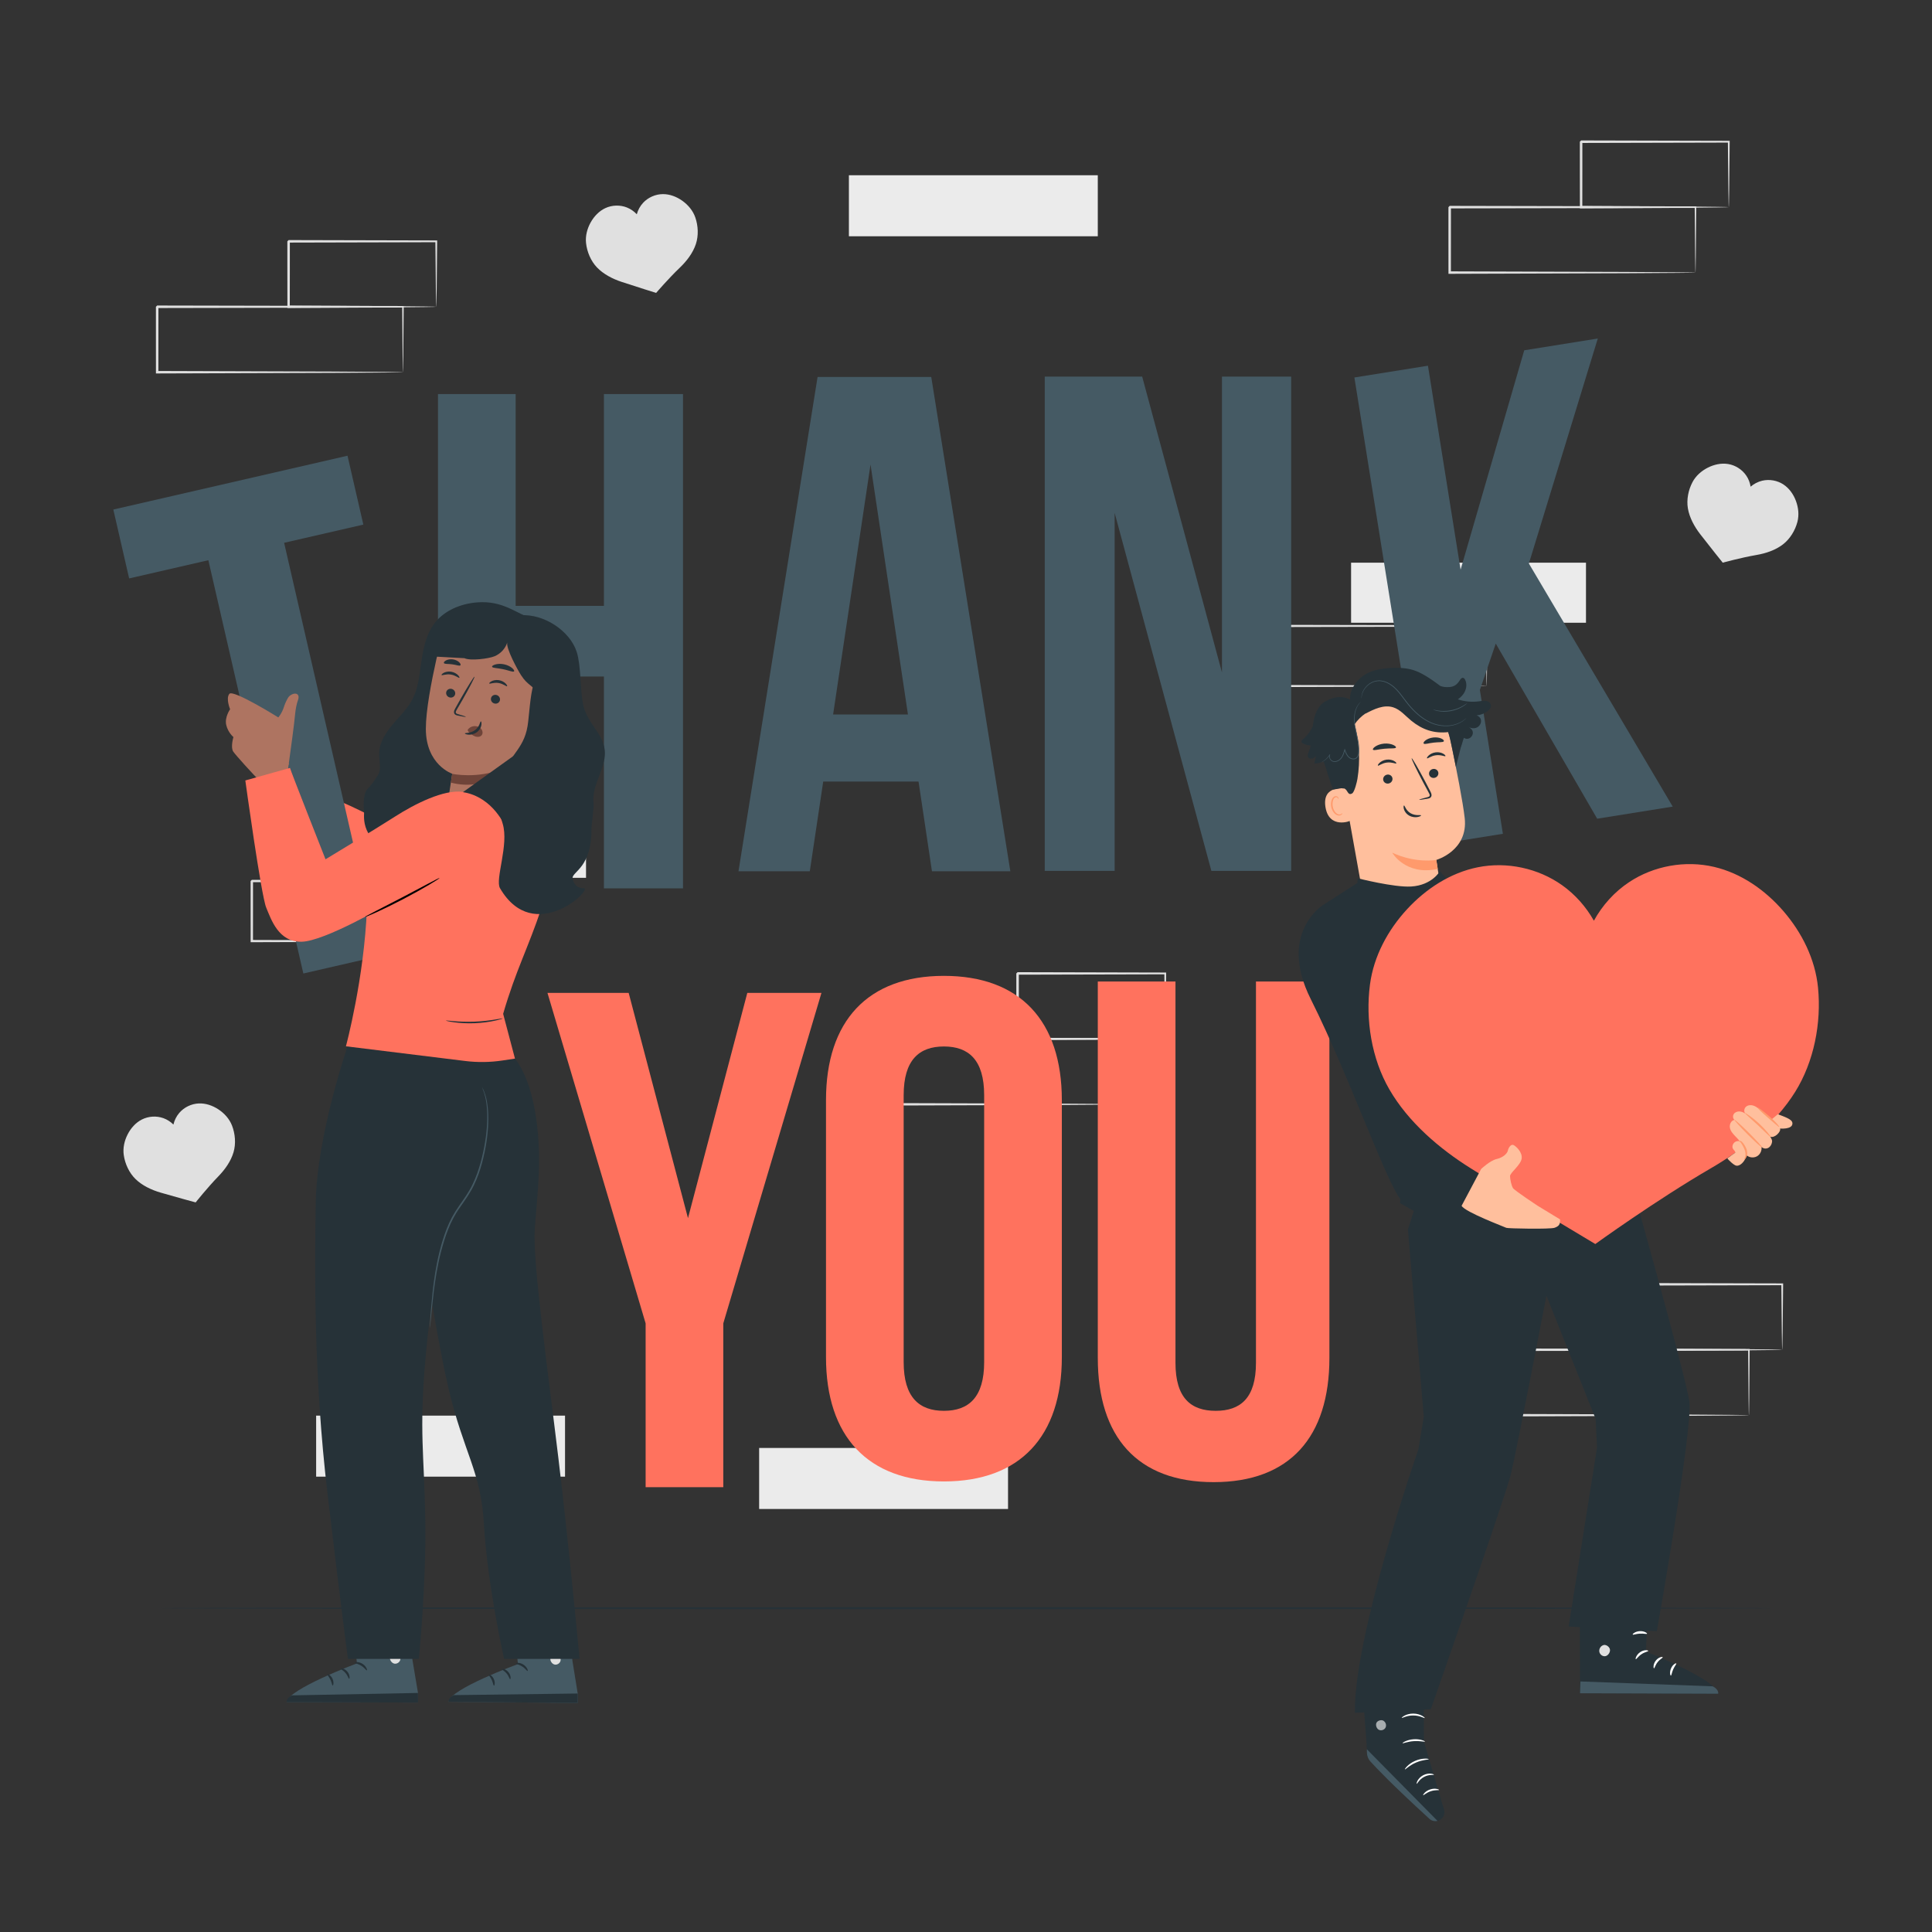<?xml version="1.0" encoding="utf-8"?>
<!-- Generator: Adobe Illustrator 27.5.0, SVG Export Plug-In . SVG Version: 6.00 Build 0)  -->
<svg version="1.1" xmlns="http://www.w3.org/2000/svg" xmlns:xlink="http://www.w3.org/1999/xlink" x="0px" y="0px"
	 viewBox="0 0 500 500" style="enable-background:new 0 0 500 500;" xml:space="preserve">
<rect x="0" y="0" width="500" height="500" fill="#333333" stroke="none"/>
<g id="Background_Complete">
	<g>
		<g>
			<g>
				<g>
					<g>
						<g>
							<g>
								<rect x="349.66" y="145.623" style="fill:#EBEBEB;" width="60.791" height="15.544"/>
							</g>
						</g>
					</g>
				</g>
			</g>
		</g>
		<g>
			<g>
				<g>
					<g>
						<g>
							<g>
								<g>
									<path style="fill:#E0E0E0;" d="M384.746,177.539c-0.006-0.006-0.012-0.101-0.019-0.283c-0.005-0.208-0.012-0.47-0.02-0.797
										c-0.011-0.732-0.026-1.752-0.046-3.059c-0.024-2.683-0.06-6.541-0.104-11.405l0.188,0.182
										c-13.88,0.027-35.955,0.07-60.787,0.117c0.137-0.133-0.312,0.299,0.306-0.299V162v0.008v0.016v0.031v0.063v0.125v0.25
										l0,0.499v0.997c0,0.663,0,1.324,0,1.983c0,1.318-0.001,2.625-0.001,3.923c-0.002,2.594-0.003,5.146-0.005,7.645
										l-0.303-0.292c17.31,0.053,32.457,0.099,43.321,0.133c5.411,0.035,9.754,0.064,12.787,0.083
										c1.475,0.016,2.631,0.029,3.458,0.038c0.372,0.008,0.67,0.014,0.904,0.019
										C384.631,177.526,384.739,177.533,384.746,177.539c0.007,0.006-0.089,0.013-0.281,0.019
										c-0.225,0.005-0.51,0.011-0.867,0.019c-0.811,0.009-1.945,0.022-3.392,0.039c-3.017,0.02-7.335,0.048-12.717,0.083
										c-10.917,0.033-26.138,0.08-43.532,0.133l-0.303,0.001l0-0.294c-0.002-2.499-0.003-5.051-0.005-7.645
										c0-1.297-0.001-2.605-0.001-3.923c0-0.659,0-1.32,0-1.983v-0.997v-0.499v-0.25v-0.125v-0.063v-0.031v-0.016V162v-0.004
										c0.62-0.599,0.174-0.166,0.314-0.3c24.832,0.048,46.907,0.09,60.787,0.117l0.19,0l-0.002,0.182
										c-0.044,4.91-0.079,8.804-0.104,11.513c-0.019,1.29-0.035,2.297-0.046,3.018c-0.008,0.314-0.015,0.566-0.02,0.765
										C384.758,177.462,384.752,177.545,384.746,177.539z"/>
								</g>
							</g>
						</g>
					</g>
				</g>
			</g>
		</g>
	</g>
	<g>
		<g>
			<g>
				<g>
					<g>
						<g>
							<g>
								<rect x="90.873" y="211.634" style="fill:#EBEBEB;" width="60.791" height="15.544"/>
							</g>
						</g>
					</g>
				</g>
			</g>
		</g>
		<g>
			<g>
				<g>
					<g>
						<g>
							<g>
								<g>
									<path style="fill:#E0E0E0;" d="M125.959,243.55c-0.006-0.006-0.012-0.101-0.019-0.283c-0.005-0.208-0.012-0.47-0.02-0.797
										c-0.011-0.731-0.026-1.751-0.046-3.059c-0.024-2.683-0.06-6.541-0.104-11.405l0.188,0.182
										c-13.881,0.027-35.955,0.069-60.787,0.117c0.137-0.133-0.312,0.299,0.306-0.299v0.004v0.008v0.016v0.031v0.063v0.125v0.25
										l0,0.499v0.997c0,0.663,0,1.324,0,1.983c0,1.317-0.001,2.625-0.001,3.923c-0.002,2.594-0.004,5.146-0.005,7.645
										l-0.303-0.292c17.31,0.053,32.457,0.099,43.321,0.133c5.411,0.035,9.754,0.064,12.787,0.083
										c1.475,0.017,2.631,0.029,3.458,0.038c0.372,0.008,0.67,0.014,0.904,0.019C125.844,243.537,125.952,243.543,125.959,243.55
										c0.007,0.006-0.089,0.013-0.281,0.019c-0.225,0.005-0.51,0.011-0.867,0.019c-0.811,0.009-1.945,0.022-3.392,0.039
										c-3.017,0.02-7.335,0.048-12.717,0.083c-10.917,0.033-26.138,0.08-43.532,0.133l-0.303,0.001l0-0.294
										c-0.002-2.499-0.003-5.051-0.005-7.645c0-1.297-0.001-2.605-0.001-3.923c0-0.659,0-1.32,0-1.983v-0.997v-0.499v-0.25
										v-0.125v-0.063v-0.031v-0.016v-0.008v-0.004c0.62-0.599,0.174-0.166,0.313-0.3c24.832,0.048,46.907,0.09,60.787,0.117
										l0.19,0l-0.002,0.182c-0.044,4.91-0.08,8.804-0.104,11.513c-0.019,1.29-0.035,2.297-0.046,3.018
										c-0.008,0.314-0.015,0.566-0.02,0.765C125.971,243.473,125.965,243.556,125.959,243.55z"/>
								</g>
							</g>
						</g>
					</g>
				</g>
			</g>
		</g>
	</g>
	<g>
		<g>
			<g>
				<g>
					<g>
						<g>
							<g>
								<rect x="219.696" y="45.354" style="fill:#EBEBEB;" width="64.412" height="15.794"/>
							</g>
						</g>
					</g>
				</g>
			</g>
		</g>
	</g>
	<g>
		<g>
			<g>
				<g>
					<g>
						<g>
							<g>
								<rect x="196.467" y="374.73" style="fill:#EBEBEB;" width="64.412" height="15.794"/>
							</g>
						</g>
					</g>
				</g>
			</g>
		</g>
	</g>
	<g>
		<g>
			<g>
				<g>
					<g>
						<g>
							<g>
								<rect x="81.817" y="366.363" style="fill:#EBEBEB;" width="64.412" height="15.794"/>
							</g>
						</g>
					</g>
				</g>
			</g>
		</g>
	</g>
	<g>
		<g>
			<g>
				<g>
					<g>
						<g>
							<g>
								<g>
									<path style="fill:#E0E0E0;" d="M104.281,96.33c-0.006-0.007-0.013-0.11-0.02-0.308c-0.005-0.227-0.012-0.512-0.021-0.869
										c-0.012-0.797-0.028-1.908-0.048-3.333c-0.026-2.924-0.063-7.128-0.109-12.427l0.197,0.198
										c-14.523,0.029-37.621,0.076-63.604,0.128c0.144-0.145-0.327,0.326,0.32-0.326v0.004v0.008v0.017v0.034v0.068v0.136v0.272
										v0.544v1.086c0,0.723,0,1.443,0,2.16c-0.001,1.436-0.001,2.861-0.002,4.274c-0.002,2.827-0.004,5.607-0.005,8.331
										l-0.317-0.319c18.113,0.058,33.961,0.109,45.329,0.145c5.662,0.039,10.206,0.07,13.38,0.091
										c1.544,0.018,2.753,0.032,3.618,0.042c0.389,0.008,0.701,0.015,0.946,0.02C104.161,96.316,104.274,96.323,104.281,96.33
										c0.007,0.007-0.093,0.014-0.295,0.021c-0.235,0.005-0.534,0.012-0.907,0.02c-0.849,0.01-2.035,0.024-3.55,0.042
										c-3.156,0.021-7.675,0.052-13.306,0.091c-11.423,0.036-27.349,0.087-45.55,0.145l-0.317,0.001l0-0.32
										c-0.002-2.723-0.003-5.504-0.005-8.331c0-1.413-0.001-2.839-0.001-4.274c0-0.717,0-1.438,0-2.16l0-1.086v-0.544v-0.272
										v-0.136v-0.068v-0.034v-0.017v-0.008v-0.004c0.648-0.653,0.182-0.181,0.328-0.327c25.983,0.052,49.081,0.098,63.604,0.128
										l0.199,0l-0.001,0.198c-0.047,5.35-0.084,9.593-0.109,12.545c-0.021,1.406-0.036,2.502-0.048,3.289
										c-0.009,0.342-0.015,0.616-0.021,0.834C104.294,96.246,104.288,96.337,104.281,96.33z"/>
								</g>
							</g>
						</g>
					</g>
				</g>
			</g>
		</g>
		<g>
			<g>
				<g>
					<g>
						<g>
							<g>
								<g>
									<path style="fill:#E0E0E0;" d="M112.906,79.393c-0.008-0.008-0.016-0.117-0.024-0.322
										c-0.007-0.243-0.015-0.538-0.025-0.898c-0.014-0.833-0.033-1.966-0.058-3.396c-0.03-2.97-0.073-7.164-0.126-12.321
										l0.233,0.234c-9.9,0.024-23.37,0.056-38.215,0.092c-0.291,0.291,0.391-0.397,0.321-0.325v0.004v0.009v0.018v0.035v0.069
										v0.139v0.278v0.555l0,1.107c0,0.736,0,1.469-0.001,2.197c-0.001,1.456-0.002,2.894-0.003,4.311
										c-0.004,2.833-0.008,5.58-0.011,8.212l-0.308-0.31c11.033,0.059,20.531,0.111,27.339,0.147
										c3.357,0.036,6.048,0.065,7.964,0.086c0.895,0.016,1.607,0.029,2.148,0.039C112.63,79.368,112.893,79.381,112.906,79.393
										c0.013,0.013-0.225,0.025-0.694,0.038c-0.525,0.01-1.216,0.023-2.084,0.039c-1.898,0.021-4.565,0.05-7.893,0.086
										c-6.859,0.037-16.43,0.088-27.547,0.147l-0.308,0.002l-0.001-0.312c-0.004-2.632-0.008-5.379-0.012-8.212
										c-0.001-1.417-0.002-2.855-0.003-4.311c0-0.728,0-1.46-0.001-2.197l0-1.107v-0.555v-0.278v-0.139v-0.069v-0.035v-0.018
										v-0.009v-0.004c-0.071,0.069,0.615-0.619,0.327-0.328c14.845,0.036,28.314,0.068,38.215,0.092l0.236,0.001l-0.003,0.234
										c-0.053,5.217-0.095,9.459-0.125,12.464c-0.025,1.407-0.044,2.523-0.058,3.343
										C112.938,79.021,112.922,79.41,112.906,79.393z"/>
								</g>
							</g>
						</g>
					</g>
				</g>
			</g>
		</g>
	</g>
	<g>
		<g>
			<g>
				<g>
					<g>
						<g>
							<g>
								<g>
									<path style="fill:#E0E0E0;" d="M292.94,285.794c-0.006-0.007-0.013-0.11-0.02-0.308c-0.005-0.227-0.012-0.512-0.021-0.869
										c-0.012-0.797-0.028-1.908-0.048-3.333c-0.025-2.924-0.063-7.128-0.109-12.427l0.197,0.198
										c-14.523,0.029-37.621,0.076-63.604,0.128c0.144-0.145-0.327,0.326,0.321-0.326v0.004v0.008v0.017v0.034v0.068v0.136v0.272
										v0.544v1.086c0,0.723,0,1.443,0,2.16c-0.001,1.436-0.001,2.861-0.002,4.274c-0.002,2.827-0.004,5.607-0.005,8.331
										l-0.317-0.319c18.113,0.058,33.962,0.109,45.329,0.145c5.662,0.039,10.206,0.07,13.379,0.091
										c1.544,0.018,2.753,0.032,3.618,0.042c0.389,0.008,0.701,0.015,0.946,0.02C292.82,285.78,292.934,285.787,292.94,285.794
										c0.007,0.007-0.093,0.014-0.294,0.021c-0.235,0.005-0.534,0.012-0.907,0.02c-0.849,0.01-2.035,0.024-3.55,0.042
										c-3.156,0.022-7.675,0.052-13.306,0.091c-11.423,0.036-27.349,0.087-45.55,0.145l-0.317,0.001l0-0.32
										c-0.002-2.723-0.003-5.504-0.005-8.331c0-1.414-0.001-2.839-0.001-4.274c0-0.717,0-1.438,0-2.16l0-1.086v-0.544v-0.272
										v-0.136v-0.068v-0.034v-0.017v-0.008v-0.004c0.648-0.653,0.182-0.181,0.328-0.327c25.983,0.052,49.081,0.098,63.604,0.128
										l0.199,0l-0.002,0.198c-0.047,5.35-0.083,9.593-0.109,12.545c-0.021,1.406-0.036,2.502-0.048,3.289
										c-0.009,0.342-0.015,0.616-0.021,0.834C292.954,285.71,292.947,285.801,292.94,285.794z"/>
								</g>
							</g>
						</g>
					</g>
				</g>
			</g>
		</g>
		<g>
			<g>
				<g>
					<g>
						<g>
							<g>
								<g>
									<path style="fill:#E0E0E0;" d="M301.565,268.858c-0.008-0.008-0.016-0.117-0.024-0.322
										c-0.007-0.243-0.015-0.538-0.025-0.898c-0.014-0.833-0.033-1.966-0.058-3.396c-0.03-2.97-0.073-7.164-0.126-12.321
										l0.233,0.234c-9.9,0.024-23.37,0.056-38.215,0.092c-0.291,0.291,0.391-0.398,0.321-0.325v0.004v0.009v0.017v0.035v0.069
										v0.14v0.278v0.555l0,1.107c0,0.736,0,1.468-0.001,2.197c-0.001,1.456-0.002,2.894-0.003,4.31
										c-0.004,2.833-0.008,5.58-0.011,8.212l-0.308-0.31c11.033,0.059,20.531,0.111,27.339,0.148
										c3.357,0.036,6.048,0.065,7.964,0.086c0.895,0.016,1.607,0.029,2.148,0.039
										C301.29,268.832,301.552,268.845,301.565,268.858c0.013,0.013-0.225,0.025-0.694,0.038
										c-0.525,0.01-1.216,0.023-2.084,0.039c-1.898,0.021-4.565,0.05-7.893,0.086c-6.859,0.037-16.43,0.088-27.547,0.147
										l-0.308,0.002l-0.001-0.312c-0.004-2.632-0.008-5.379-0.012-8.212c-0.001-1.417-0.002-2.855-0.003-4.31
										c0-0.728,0-1.46-0.001-2.197l0-1.107v-0.555v-0.278v-0.14v-0.069v-0.035v-0.017v-0.009v-0.004
										c-0.071,0.069,0.615-0.619,0.327-0.328c14.845,0.036,28.314,0.068,38.215,0.092l0.236,0.001l-0.003,0.234
										c-0.053,5.217-0.095,9.459-0.125,12.464c-0.025,1.407-0.044,2.523-0.058,3.343
										C301.597,268.485,301.581,268.874,301.565,268.858z"/>
								</g>
							</g>
						</g>
					</g>
				</g>
			</g>
		</g>
	</g>
	<g>
		<g>
			<g>
				<g>
					<g>
						<g>
							<g>
								<g>
									<path style="fill:#E0E0E0;" d="M438.784,70.545c-0.006-0.007-0.013-0.11-0.02-0.308c-0.005-0.227-0.012-0.512-0.021-0.869
										c-0.012-0.797-0.027-1.908-0.048-3.333c-0.025-2.924-0.063-7.128-0.109-12.427l0.197,0.198
										c-14.523,0.029-37.621,0.076-63.604,0.128c0.143-0.145-0.327,0.325,0.32-0.326v0.004v0.009v0.017v0.034v0.068v0.136v0.273
										v0.544v1.086c0,0.723,0,1.443,0,2.16c-0.001,1.436-0.001,2.861-0.001,4.274c-0.002,2.827-0.004,5.607-0.006,8.331
										l-0.317-0.319c18.113,0.058,33.961,0.109,45.329,0.145c5.662,0.039,10.206,0.07,13.38,0.091
										c1.544,0.018,2.753,0.032,3.618,0.042c0.389,0.008,0.701,0.015,0.946,0.02C438.664,70.531,438.777,70.538,438.784,70.545
										c0.007,0.007-0.093,0.014-0.294,0.021c-0.235,0.005-0.534,0.012-0.907,0.02c-0.849,0.01-2.035,0.024-3.55,0.042
										c-3.156,0.021-7.675,0.052-13.306,0.091c-11.423,0.036-27.349,0.087-45.55,0.145l-0.317,0.001l0-0.32
										c-0.002-2.723-0.003-5.504-0.005-8.331c0-1.414-0.001-2.839-0.001-4.274c0-0.717,0-1.438,0-2.16l0-1.086v-0.544v-0.273
										v-0.136v-0.068v-0.034v-0.017v-0.009v-0.004c0.648-0.653,0.182-0.181,0.328-0.327c25.983,0.052,49.081,0.098,63.604,0.128
										l0.199,0l-0.001,0.198c-0.047,5.35-0.083,9.593-0.109,12.545c-0.021,1.406-0.036,2.502-0.048,3.289
										c-0.009,0.342-0.015,0.616-0.021,0.834C438.797,70.461,438.79,70.551,438.784,70.545z"/>
								</g>
							</g>
						</g>
					</g>
				</g>
			</g>
		</g>
		<g>
			<g>
				<g>
					<g>
						<g>
							<g>
								<g>
									<path style="fill:#E0E0E0;" d="M447.408,53.608c-0.008-0.008-0.016-0.117-0.024-0.322
										c-0.007-0.243-0.015-0.538-0.025-0.898c-0.014-0.833-0.033-1.966-0.058-3.396c-0.03-2.97-0.073-7.164-0.126-12.321
										l0.233,0.234c-9.9,0.024-23.37,0.056-38.215,0.092c-0.291,0.291,0.391-0.397,0.321-0.325v0.004v0.009v0.018v0.035v0.069
										v0.14v0.278v0.556l0,1.107c0,0.736,0,1.468-0.001,2.197c-0.001,1.455-0.002,2.894-0.003,4.31
										c-0.004,2.833-0.008,5.58-0.011,8.212l-0.308-0.31c11.033,0.059,20.531,0.111,27.339,0.148
										c3.357,0.036,6.048,0.065,7.964,0.086c0.895,0.016,1.607,0.029,2.148,0.039C447.133,53.583,447.395,53.595,447.408,53.608
										c0.013,0.013-0.225,0.025-0.694,0.038c-0.525,0.01-1.216,0.023-2.084,0.039c-1.898,0.021-4.565,0.05-7.893,0.086
										c-6.859,0.037-16.43,0.088-27.547,0.147l-0.308,0.002l-0.001-0.312c-0.004-2.632-0.008-5.379-0.012-8.212
										c-0.001-1.417-0.002-2.855-0.003-4.31c0-0.728,0-1.46-0.001-2.197l0-1.107v-0.556v-0.278v-0.14v-0.069v-0.035v-0.018
										v-0.009v-0.004c-0.071,0.069,0.615-0.619,0.327-0.328c14.845,0.036,28.315,0.068,38.215,0.092l0.236,0.001l-0.003,0.234
										c-0.053,5.217-0.095,9.459-0.125,12.463c-0.024,1.407-0.044,2.523-0.058,3.343
										C447.44,53.236,447.424,53.624,447.408,53.608z"/>
								</g>
							</g>
						</g>
					</g>
				</g>
			</g>
		</g>
	</g>
	<g>
		<g>
			<g>
				<g>
					<g>
						<g>
							<g>
								<g>
									<path style="fill:#E0E0E0;" d="M452.615,366.25c-0.006-0.007-0.013-0.11-0.02-0.308c-0.005-0.227-0.012-0.512-0.021-0.869
										c-0.012-0.797-0.027-1.908-0.048-3.333c-0.025-2.924-0.063-7.128-0.109-12.427l0.197,0.198
										c-14.523,0.029-37.621,0.076-63.604,0.128c0.143-0.145-0.327,0.325,0.32-0.326v0.004v0.009v0.017v0.034v0.068v0.136v0.272
										v0.544v1.086c0,0.723,0,1.443,0,2.16c-0.001,1.436-0.001,2.861-0.001,4.274c-0.002,2.827-0.004,5.607-0.006,8.331
										l-0.317-0.319c18.113,0.058,33.961,0.109,45.329,0.145c5.662,0.039,10.206,0.07,13.38,0.091
										c1.544,0.018,2.753,0.032,3.618,0.042c0.389,0.008,0.701,0.015,0.946,0.02C452.495,366.237,452.608,366.244,452.615,366.25
										c0.007,0.007-0.093,0.014-0.294,0.021c-0.235,0.005-0.534,0.012-0.907,0.02c-0.849,0.01-2.035,0.024-3.55,0.042
										c-3.156,0.022-7.675,0.052-13.306,0.091c-11.423,0.036-27.349,0.087-45.55,0.145l-0.317,0.001l0-0.32
										c-0.002-2.723-0.003-5.504-0.005-8.331c0-1.414-0.001-2.839-0.001-4.274c0-0.717,0-1.438,0-2.16l0-1.086v-0.544v-0.272
										v-0.136v-0.068v-0.034v-0.017v-0.009v-0.004c0.648-0.653,0.182-0.181,0.328-0.327c25.983,0.052,49.081,0.098,63.604,0.128
										l0.199,0l-0.001,0.198c-0.047,5.35-0.083,9.593-0.109,12.545c-0.021,1.406-0.036,2.502-0.048,3.289
										c-0.009,0.342-0.015,0.616-0.021,0.834C452.628,366.166,452.621,366.257,452.615,366.25z"/>
								</g>
							</g>
						</g>
					</g>
				</g>
			</g>
		</g>
		<g>
			<g>
				<g>
					<g>
						<g>
							<g>
								<g>
									<path style="fill:#E0E0E0;" d="M461.239,349.314c-0.008-0.008-0.016-0.117-0.024-0.322
										c-0.007-0.243-0.015-0.538-0.025-0.898c-0.014-0.833-0.033-1.966-0.058-3.395c-0.03-2.97-0.073-7.164-0.126-12.321
										l0.233,0.234c-9.9,0.024-23.37,0.056-38.215,0.092c-0.291,0.291,0.391-0.397,0.321-0.325v0.004v0.009v0.017v0.035v0.069
										v0.14v0.278v0.556l0,1.107c0,0.736,0,1.468-0.001,2.197c-0.001,1.455-0.002,2.894-0.003,4.311
										c-0.004,2.833-0.008,5.58-0.011,8.212l-0.308-0.31c11.033,0.059,20.531,0.111,27.339,0.148
										c3.357,0.036,6.048,0.065,7.964,0.086c0.895,0.016,1.607,0.029,2.148,0.039
										C460.964,349.288,461.226,349.301,461.239,349.314c0.013,0.013-0.225,0.025-0.694,0.038
										c-0.525,0.01-1.216,0.023-2.084,0.039c-1.898,0.021-4.565,0.05-7.893,0.086c-6.859,0.037-16.43,0.088-27.547,0.147
										l-0.308,0.002l-0.001-0.312c-0.004-2.632-0.008-5.379-0.012-8.212c-0.001-1.417-0.002-2.855-0.003-4.311
										c0-0.728,0-1.46-0.001-2.197l0-1.107v-0.556v-0.278v-0.14v-0.069v-0.035v-0.017v-0.009v-0.004
										c-0.071,0.069,0.615-0.619,0.327-0.328c14.845,0.036,28.315,0.068,38.215,0.092l0.236,0.001l-0.002,0.234
										c-0.053,5.217-0.095,9.459-0.125,12.463c-0.024,1.407-0.044,2.523-0.058,3.343
										C461.271,348.941,461.255,349.33,461.239,349.314z"/>
								</g>
							</g>
						</g>
					</g>
				</g>
			</g>
		</g>
	</g>
	<g>
		<g>
			<g>
				<g>
					<path style="fill:#E0E0E0;" d="M179.94,56.258c-0.606-1.741-1.847-3.219-3.346-4.291c-1.468-1.05-3.233-1.742-5.038-1.731
						c-1.918,0.012-3.816,0.848-5.121,2.253c-0.776,0.836-1.335,1.866-1.634,2.967c-0.706-0.758-1.574-1.365-2.535-1.751
						c-1.78-0.713-3.854-0.657-5.593,0.151c-1.637,0.761-2.936,2.141-3.815,3.718c-0.897,1.61-1.387,3.477-1.191,5.309
						c0.246,2.295,1.229,4.647,2.822,6.317c1.683,1.763,4.033,2.965,6.345,3.735c3.888,1.295,8.978,2.866,8.978,2.866
						s3.172-3.706,6.135-6.539c1.762-1.684,3.372-3.775,4.14-6.088C180.815,60.984,180.698,58.438,179.94,56.258z"/>
				</g>
			</g>
		</g>
	</g>
	<g>
		<g>
			<g>
				<g>
					<path style="fill:#E0E0E0;" d="M465.166,135.075c0.471-1.782,0.267-3.701-0.377-5.428c-0.631-1.691-1.707-3.251-3.211-4.25
						c-1.597-1.061-3.638-1.43-5.506-0.993c-1.111,0.26-2.15,0.802-3.013,1.548c-0.161-1.023-0.542-2.012-1.124-2.869
						c-1.078-1.586-2.829-2.698-4.723-3c-1.783-0.284-3.632,0.135-5.241,0.951c-1.643,0.834-3.094,2.108-3.954,3.737
						c-1.078,2.041-1.578,4.54-1.19,6.815c0.411,2.403,1.687,4.712,3.175,6.643c2.501,3.247,5.844,7.394,5.844,7.394
						s4.702-1.301,8.741-1.995c2.402-0.412,4.906-1.246,6.835-2.735C463.251,139.483,464.576,137.306,465.166,135.075z"/>
				</g>
			</g>
		</g>
	</g>
	<g>
		<g>
			<g>
				<g>
					<path style="fill:#E0E0E0;" d="M60.038,291.278c-0.669-1.717-1.964-3.149-3.501-4.165c-1.506-0.995-3.294-1.622-5.098-1.544
						c-1.916,0.083-3.783,0.987-5.035,2.44c-0.745,0.864-1.266,1.914-1.523,3.025c-0.733-0.732-1.623-1.307-2.598-1.656
						c-1.805-0.647-3.875-0.515-5.583,0.357c-1.608,0.821-2.856,2.247-3.676,3.855c-0.837,1.642-1.259,3.526-0.995,5.349
						c0.331,2.284,1.398,4.599,3.052,6.208c1.747,1.7,4.139,2.815,6.478,3.499c3.933,1.151,9.077,2.534,9.077,2.534
						s3.034-3.82,5.89-6.76c1.699-1.748,3.231-3.896,3.914-6.236C61.087,295.969,60.876,293.429,60.038,291.278z"/>
				</g>
			</g>
		</g>
	</g>
</g>
<g id="Background_Simple" style="display:none;">
	<g style="display:inline;">
		<path style="fill:#F5F5F5;" d="M75.195,116.551l1.629-3.762c13.734-31.713,43.419-53.776,77.571-56.293
			c4.39-0.324,8.805-0.331,13.206-0.004c31.69,2.354,61.678,21.947,76.883,50.232c8.942,16.635,13.544,36.572,27.85,48.784
			c18.619,15.894,46.075,12.695,70.043,8.633c23.968-4.063,51.452-7.192,70.002,8.784c11.617,10.006,17.04,25.761,18.328,41.124
			c3.41,40.674-19.758,80.651-53.072,103.52c-33.314,22.87-75.223,30.274-115.471,27.768c-56.383-3.51-112.735-26.702-150.55-69.296
			C73.801,233.449,57.07,170.633,75.195,116.551z"/>
	</g>
	<g style="display:inline;">
		<circle style="fill:#F5F5F5;" cx="336.802" cy="91.279" r="46.318"/>
	</g>
</g>
<g id="Floor">
	<g>
		<g>
			<path style="fill:#263238;" d="M459.281,416.205c0,0.144-93.706,0.26-209.271,0.26c-115.606,0-209.291-0.117-209.291-0.26
				s93.686-0.26,209.291-0.26C365.575,415.945,459.281,416.061,459.281,416.205z"/>
		</g>
	</g>
</g>
<g id="Texts">
	<g>
		<path style="fill:#455A64;" d="M133.45,229.901h-20.101V101.984h20.101v54.822h22.843v-54.822h20.467v127.917h-20.467v-54.822
			H133.45V229.901z"/>
	</g>
	<g>
		<path style="fill:#FF725E;" d="M304.212,254.015v98.679c0,9.137,4.021,12.427,10.416,12.427c6.396,0,10.416-3.29,10.416-12.427
			v-98.679h19.005v97.399c0,20.467-10.233,32.162-29.969,32.162c-19.736,0-29.97-11.695-29.97-32.162v-97.399H304.212z"/>
	</g>
	<g>
		<path style="fill:#455A64;" d="M261.474,225.48H241.19l-3.472-23.208h-24.67l-3.472,23.208H191.12l20.467-127.918h29.421
			L261.474,225.48z M215.607,184.912h19.371l-9.686-64.689L215.607,184.912z"/>
	</g>
	<g>
		<path style="fill:#455A64;" d="M288.469,132.739v92.649h-18.091V97.47h25.218l20.649,76.568V97.47h17.908v127.917h-20.649
			L288.469,132.739z"/>
	</g>
	<g>
		<path style="fill:#455A64;" d="M387.101,166.561l-4.111,12.018l5.957,37.207l-19.036,3.048L350.515,97.694l19.037-3.048
			l8.45,52.783l16.47-56.773l19.037-3.048l-17.834,58.233l37.229,62.907l-19.555,3.131L387.101,166.561z"/>
	</g>
	<g>
		<path style="fill:#FF725E;" d="M213.768,284.714c0-20.467,10.782-32.162,30.517-32.162c19.736,0,30.518,11.695,30.518,32.162
			v66.518c0,20.467-10.781,32.162-30.518,32.162c-19.735,0-30.517-11.695-30.517-32.162V284.714z M233.869,352.511
			c0,9.137,4.021,12.609,10.416,12.609c6.396,0,10.416-3.473,10.416-12.609v-69.075c0-9.138-4.02-12.609-10.416-12.609
			c-6.395,0-10.416,3.472-10.416,12.609V352.511z"/>
	</g>
	<g>
		<path style="fill:#FF725E;" d="M167.087,342.487l-25.401-85.522h21.015l15.35,58.294l15.35-58.294h19.188l-25.401,85.522v42.396
			h-20.101V342.487z"/>
	</g>
</g>
<g id="Character_2">
	<g>
		<g>
			<g>
				<path style="fill:#FFBF9D;" d="M352.978,233.047l-6.304-35.138c-1.853-8.69,1.66-17.011,10.398-18.623l0.816-0.102
					c8.214-1.024,15.839,4.428,17.52,12.533c1.564,7.541,3.196,15.893,3.655,19.986c0.95,8.473-7.347,10.844-7.347,10.844
					c-0.019,0.003,0.801,5.121,1.217,7.588l2.936,5.436l-7.195-0.53L352.978,233.047z"/>
			</g>
			<g>
				<path style="fill:#FF9A6C;" d="M371.715,222.547c0,0-5.294,0.978-11.422-1.883c0,0,3.443,6.03,11.79,4.216L371.715,222.547z"/>
			</g>
			<g>
				<path style="fill:#263238;" d="M372.239,199.947c0.102,0.635-0.351,1.245-1.013,1.364c-0.66,0.118-1.279-0.299-1.381-0.934
					c-0.102-0.635,0.351-1.246,1.011-1.365C371.517,198.893,372.137,199.311,372.239,199.947z"/>
			</g>
			<g>
				<path style="fill:#263238;" d="M374.075,195.678c-0.13,0.176-1.13-0.387-2.43-0.221c-1.301,0.146-2.171,0.934-2.332,0.793
					c-0.078-0.062,0.039-0.365,0.417-0.72c0.371-0.352,1.032-0.732,1.843-0.829c0.81-0.096,1.529,0.117,1.958,0.373
					C373.969,195.33,374.14,195.598,374.075,195.678z"/>
			</g>
			<g>
				<path style="fill:#263238;" d="M360.365,201.409c0.102,0.635-0.352,1.245-1.013,1.364c-0.66,0.119-1.279-0.298-1.381-0.934
					c-0.102-0.635,0.352-1.246,1.012-1.365C359.644,200.355,360.262,200.774,360.365,201.409z"/>
			</g>
			<g>
				<path style="fill:#263238;" d="M361.368,197.568c-0.13,0.176-1.131-0.387-2.43-0.221c-1.3,0.147-2.171,0.935-2.332,0.793
					c-0.078-0.062,0.038-0.365,0.417-0.719c0.371-0.352,1.032-0.732,1.842-0.83c0.81-0.096,1.529,0.117,1.959,0.373
					C361.261,197.22,361.433,197.488,361.368,197.568z"/>
			</g>
			<g>
				<path style="fill:#263238;" d="M367.278,206.976c-0.015-0.073,0.775-0.314,2.064-0.644c0.328-0.076,0.634-0.181,0.661-0.414
					c0.048-0.249-0.135-0.59-0.344-0.956c-0.412-0.764-0.844-1.566-1.297-2.406c-1.812-3.429-3.168-6.266-3.03-6.337
					c0.139-0.072,1.721,2.65,3.533,6.079c0.439,0.847,0.858,1.654,1.258,2.426c0.173,0.362,0.442,0.763,0.335,1.281
					c-0.059,0.259-0.28,0.47-0.485,0.554c-0.205,0.091-0.391,0.118-0.554,0.149C368.109,206.942,367.292,207.05,367.278,206.976z"/>
			</g>
			<g>
				<path style="fill:#263238;" d="M361.282,193.449c-0.135,0.354-1.44,0.162-2.98,0.321c-1.544,0.127-2.791,0.556-2.989,0.233
					c-0.088-0.155,0.133-0.486,0.641-0.822c0.502-0.336,1.301-0.649,2.225-0.736c0.924-0.085,1.766,0.076,2.322,0.314
					C361.061,192.996,361.341,193.281,361.282,193.449z"/>
			</g>
			<g>
				<path style="fill:#263238;" d="M373.658,191.848c-0.229,0.332-1.328,0.174-2.6,0.338c-1.277,0.126-2.318,0.526-2.609,0.252
					c-0.129-0.134-0.001-0.453,0.43-0.798c0.424-0.343,1.167-0.678,2.044-0.778c0.876-0.099,1.67,0.063,2.154,0.303
					C373.567,191.404,373.757,191.687,373.658,191.848z"/>
			</g>
			<g>
				<path style="fill:#FFBF9D;" d="M348.145,204.087c-0.152-0.044-6.027-0.994-5.121,4.766c0.906,5.761,6.503,3.663,6.487,3.496
					C349.495,212.183,348.145,204.087,348.145,204.087z"/>
			</g>
			<g>
				<path style="fill:#FF9A6C;" d="M347.408,210.444c-0.028-0.014-0.089,0.086-0.247,0.19c-0.153,0.102-0.43,0.199-0.748,0.133
					c-0.644-0.128-1.308-1.013-1.5-2.047c-0.097-0.522-0.066-1.038,0.055-1.481c0.11-0.449,0.336-0.786,0.634-0.889
					c0.294-0.118,0.54,0.031,0.636,0.182c0.102,0.149,0.084,0.27,0.116,0.275c0.018,0.012,0.108-0.116,0.024-0.346
					c-0.042-0.111-0.131-0.236-0.283-0.325c-0.156-0.091-0.368-0.116-0.578-0.06c-0.439,0.101-0.775,0.572-0.908,1.058
					c-0.157,0.492-0.204,1.074-0.095,1.661c0.22,1.155,0.984,2.148,1.855,2.257c0.422,0.042,0.741-0.133,0.894-0.297
					C347.419,210.585,347.429,210.452,347.408,210.444z"/>
			</g>
			<g>
				<path style="fill:#263238;" d="M363.355,208.453c0.196-0.045,0.425,1.274,1.715,2.017c1.289,0.746,2.67,0.357,2.712,0.54
					c0.033,0.08-0.269,0.31-0.861,0.428c-0.579,0.12-1.462,0.079-2.251-0.376c-0.788-0.456-1.215-1.172-1.353-1.706
					C363.173,208.813,363.264,208.46,363.355,208.453z"/>
			</g>
			<g>
				<path style="fill:#263238;" d="M385.754,182.212c-0.144-0.325-0.435-0.566-0.765-0.698c-0.721-0.287-1.473-0.118-2.21-0.015
					c-1.833,0.255-3.72,0.068-5.478-0.506c0.524-0.376,1-0.809,1.382-1.329c0.787-1.074,1.102-2.58,0.482-3.758
					c-0.116-0.221-0.29-0.445-0.538-0.481c-0.392-0.057-0.663,0.362-0.879,0.694c-0.709,1.092-1.438,1.627-2.739,1.696
					c-0.808,0.043-1.605-0.016-2.291-0.308c-0.029-0.022-0.056-0.047-0.085-0.069c-0.348-0.263-0.686-0.513-1.018-0.754
					c-0.001-0.001-0.002-0.002-0.002-0.002l0.001,0.002c-2.502-1.814-4.597-3.015-6.637-3.489c-2.989-0.696-7.766-0.425-10.58,0.8
					c-2.814,1.225-5.079,4.014-5.021,7.083c-1.861-1.136-4.329-0.74-6.208,0.376l-0.054-0.014c-2.108,1.142-3.01,3.696-3.315,6.074
					c-0.016,0.13-0.028,0.261-0.043,0.391c-0.569,1.313-1.435,2.497-2.548,3.399c-0.196,0.159-0.419,0.351-0.407,0.604
					c0.012,0.25,0.251,0.422,0.475,0.534c0.594,0.3,1.257,0.455,1.922,0.47c-0.12,0.573-0.278,1.135-0.496,1.683
					c-0.186,0.466-0.406,1.023-0.117,1.433c0.223,0.317,0.681,0.391,1.052,0.276c0.37-0.115,0.674-0.376,0.966-0.631
					c-0.157,0.634-0.313,1.269-0.469,1.904c0.829,0.015,1.655-0.179,2.402-0.538c0.804,2.055,1.772,5.94,2.544,7.297
					c1.534-0.211,1.88-0.435,2.691-0.298c1.049,0.176,0.943,2.002,2.163,1.298c0.621-0.358,1.247-3.021,1.364-3.729
					c0.774-4.696,0.519-9.559-0.737-14.15c0.771-1.129,1.762-2.107,2.9-2.864l-0.086,0.105c2.229-1.184,4.77-2.403,7.177-1.644
					c1.867,0.589,3.166,2.23,4.685,3.465c2.88,2.34,5.887,3.361,9.574,2.95c0.725,2.493,1.469,6.638,1.962,8.993l1.29-5.066
					l0.005,0.019c0.121-0.304,0.212-0.606,0.299-0.907l0.032-0.092l-0.002-0.011c0.138-0.484,0.265-0.967,0.458-1.454
					c0.009,0.006,0.017,0.011,0.026,0.017c1.462,0.935,3.089-1.094,1.859-2.32c-0.244-0.243-0.522-0.45-0.829-0.609
					c0.673,0.461,1.591,0.589,2.325,0.232c0.734-0.357,1.211-1.229,1.019-2.023c-0.131-0.541-0.599-0.971-1.128-1.111
					c1.051-0.081,2.079-0.472,2.904-1.13C385.576,183.576,386.072,182.928,385.754,182.212z"/>
			</g>
			<g>
				<path style="fill:#455A64;" d="M352.181,181.634c0.02,0.019-0.319,0.278-0.726,0.905c-0.403,0.624-0.802,1.663-0.86,3.001
					c-0.033,0.666-0.004,1.4,0.117,2.177c0.117,0.777,0.309,1.599,0.504,2.466c0.193,0.868,0.399,1.784,0.493,2.756
					c0.046,0.485,0.064,0.983,0.036,1.489c-0.032,0.497-0.077,1.038-0.375,1.507c-0.237,0.382-0.697,0.606-1.128,0.585
					c-0.433-0.009-0.843-0.175-1.165-0.439c-0.641-0.549-0.901-1.331-1.146-2.018l0.18-0.006c-0.191,0.681-0.39,1.356-0.752,1.926
					c-0.354,0.572-0.902,0.999-1.502,1.148c-0.299,0.075-0.612,0.073-0.893-0.017c-0.286-0.088-0.513-0.279-0.681-0.49
					c-0.163-0.217-0.269-0.467-0.295-0.72c-0.025-0.253,0.036-0.505,0.169-0.698l0.102,0.066c-0.535,0.842-1.16,1.346-1.601,1.64
					c-0.223,0.148-0.404,0.243-0.528,0.305c-0.125,0.059-0.191,0.086-0.193,0.081c-0.003-0.006,0.059-0.042,0.178-0.111
					c0.118-0.071,0.292-0.175,0.506-0.329c0.424-0.307,1.026-0.819,1.535-1.651l0.102,0.066c-0.237,0.345-0.171,0.875,0.138,1.262
					c0.156,0.19,0.363,0.359,0.614,0.432c0.25,0.078,0.535,0.077,0.808,0.006c0.551-0.142,1.061-0.542,1.391-1.085
					c0.34-0.544,0.533-1.201,0.72-1.882l0.079-0.289L348.11,194c0.244,0.686,0.508,1.435,1.092,1.929
					c0.288,0.236,0.663,0.386,1.042,0.392c0.381,0.014,0.752-0.168,0.959-0.496c0.262-0.407,0.314-0.921,0.344-1.409
					c0.028-0.493,0.012-0.981-0.033-1.458c-0.089-0.956-0.29-1.867-0.478-2.734c-0.19-0.868-0.377-1.694-0.488-2.483
					c-0.115-0.787-0.136-1.533-0.094-2.209c0.076-1.358,0.505-2.414,0.936-3.035C351.826,181.871,352.181,181.634,352.181,181.634z"
					/>
			</g>
			<g>
				<path style="fill:#455A64;" d="M379.546,185.791c0.002,0.002-0.017,0.025-0.059,0.068c-0.05,0.05-0.112,0.111-0.187,0.186
					c-0.081,0.083-0.186,0.182-0.322,0.285c-0.133,0.106-0.283,0.233-0.471,0.35c-0.725,0.494-1.924,1.059-3.509,1.21
					c-1.569,0.154-3.522-0.108-5.382-1.09c-1.873-0.95-3.629-2.505-5.155-4.362c-0.772-0.926-1.434-1.895-2.135-2.777
					c-0.698-0.882-1.441-1.683-2.283-2.275c-0.834-0.598-1.756-0.991-2.659-1.098c-0.452-0.062-0.891-0.023-1.304,0.051
					c-0.413,0.087-0.794,0.232-1.138,0.408c-0.689,0.357-1.213,0.85-1.594,1.332c-0.382,0.486-0.613,0.973-0.76,1.382
					c-0.263,0.835-0.207,1.336-0.239,1.332c-0.004,0-0.006-0.03-0.007-0.089c0-0.072,0-0.158,0-0.264
					c0.006-0.232,0.053-0.575,0.172-1.002c0.138-0.421,0.363-0.923,0.746-1.427c0.381-0.5,0.911-1.013,1.617-1.388
					c0.353-0.185,0.745-0.339,1.172-0.433c0.427-0.082,0.888-0.125,1.355-0.065c0.937,0.103,1.89,0.505,2.746,1.112
					c0.865,0.602,1.625,1.416,2.33,2.304c0.709,0.887,1.371,1.854,2.137,2.771c1.515,1.842,3.246,3.381,5.085,4.325
					c1.827,0.976,3.736,1.245,5.285,1.113c1.561-0.131,2.749-0.666,3.479-1.134C379.2,186.14,379.527,185.769,379.546,185.791z"/>
			</g>
			<g>
				<path style="fill:#455A64;" d="M379.738,181.965c0.009,0.011-0.087,0.102-0.27,0.258c-0.18,0.16-0.461,0.365-0.825,0.594
					c-0.362,0.232-0.82,0.467-1.346,0.686c-0.529,0.209-1.13,0.397-1.776,0.522c-0.648,0.118-1.275,0.162-1.845,0.159
					c-0.569-0.013-1.081-0.065-1.503-0.15c-0.422-0.081-0.759-0.17-0.984-0.254c-0.227-0.079-0.349-0.129-0.345-0.142
					c0.011-0.036,0.514,0.132,1.352,0.256c0.419,0.066,0.922,0.103,1.481,0.105c0.558-0.008,1.172-0.056,1.807-0.172
					c0.633-0.123,1.222-0.301,1.745-0.497c0.519-0.206,0.975-0.423,1.341-0.636C379.307,182.275,379.715,181.936,379.738,181.965z"
					/>
			</g>
		</g>
		<g>
			<g>
				<g>
					<path style="fill:#263238;" d="M364.374,318.215l4.1,48.434l-1.389,8.42c0,0-16.793,48.237-16.437,68.209l19.646-0.937
						c0,0,19.174-54.616,20.676-60.655c1.502-6.038,9.241-46.385,9.241-46.385l12.742,31.911l0.355,7.442l-7.339,46.295
						l22.821,1.188c0,0,9.337-52.545,8.415-59.363s-15.994-60.099-15.994-60.099l-7.782-6.789l-44.394,7.488L364.374,318.215z"/>
				</g>
			</g>
			<g>
				<g>
					<g>
						<g>
							<g>
								<g>
									<g>
										<g>
											<g>
												<g>
													<g>
														<g>
															<g>
																<g>
																	<g>
																		<g>
																			<path style="fill:#263238;" d="M426.68,408.02l-0.701,19.419c0,0,18.478,7.295,18.68,10.897l-35.747-0.122
																				l-0.085-30.306L426.68,408.02z"/>
																		</g>
																	</g>
																</g>
															</g>
														</g>
													</g>
												</g>
											</g>
										</g>
									</g>
								</g>
							</g>
						</g>
					</g>
					<g>
						<g>
							<g>
								<g>
									<g>
										<g>
											<g>
												<g>
													<g>
														<g>
															<g>
																<g>
																	<g>
																		<g>
																			<g>
																				<path style="fill:#E0E0E0;" d="M414.929,425.768c-0.692,0.197-1.172,1.016-1.013,1.754
																					c0.159,0.738,0.945,1.261,1.64,1.076c0.695-0.184,1.3-1.148,1.063-1.863c-0.236-0.714-1.191-1.275-1.824-0.92"
																					/>
																			</g>
																		</g>
																	</g>
																</g>
															</g>
														</g>
													</g>
												</g>
											</g>
										</g>
									</g>
								</g>
							</g>
						</g>
					</g>
					<g>
						<g>
							<g>
								<g>
									<g>
										<g>
											<g>
												<g>
													<g>
														<g>
															<g>
																<g>
																	<g>
																		<g>
																			<path style="fill:#455A64;" d="M408.912,438.214l0.105-3.055l34.234,1.26c0,0,1.59,0.736,1.408,1.917
																				L408.912,438.214z"/>
																		</g>
																	</g>
																</g>
															</g>
														</g>
													</g>
												</g>
											</g>
										</g>
									</g>
								</g>
							</g>
						</g>
					</g>
					<g>
						<g>
							<g>
								<g>
									<g>
										<g>
											<g>
												<g>
													<g>
														<g>
															<g>
																<g>
																	<g>
																		<g>
																			<g>
																				<path style="fill:#FFFFFF;" d="M426.559,427.249c-0.006,0.184-0.879,0.265-1.739,0.854
																					c-0.875,0.565-1.319,1.361-1.48,1.288c-0.161-0.036,0.102-1.136,1.155-1.83
																					C425.542,426.857,426.597,427.08,426.559,427.249z"/>
																			</g>
																		</g>
																	</g>
																</g>
															</g>
														</g>
													</g>
												</g>
											</g>
										</g>
									</g>
								</g>
							</g>
						</g>
					</g>
					<g>
						<g>
							<g>
								<g>
									<g>
										<g>
											<g>
												<g>
													<g>
														<g>
															<g>
																<g>
																	<g>
																		<g>
																			<g>
																				<path style="fill:#FFFFFF;" d="M430.305,428.898c0.039,0.178-0.717,0.489-1.312,1.266
																					c-0.616,0.758-0.767,1.6-0.941,1.591c-0.164,0.029-0.283-1.05,0.474-2.001
																					C429.274,428.796,430.301,428.722,430.305,428.898z"/>
																			</g>
																		</g>
																	</g>
																</g>
															</g>
														</g>
													</g>
												</g>
											</g>
										</g>
									</g>
								</g>
							</g>
						</g>
					</g>
					<g>
						<g>
							<g>
								<g>
									<g>
										<g>
											<g>
												<g>
													<g>
														<g>
															<g>
																<g>
																	<g>
																		<g>
																			<g>
																				<path style="fill:#FFFFFF;" d="M432.424,433.638c-0.159,0.038-0.4-0.882,0.051-1.889
																					c0.444-1.01,1.267-1.406,1.341-1.252c0.098,0.152-0.432,0.691-0.79,1.523
																					C432.649,432.844,432.598,433.621,432.424,433.638z"/>
																			</g>
																		</g>
																	</g>
																</g>
															</g>
														</g>
													</g>
												</g>
											</g>
										</g>
									</g>
								</g>
							</g>
						</g>
					</g>
					<g>
						<g>
							<g>
								<g>
									<g>
										<g>
											<g>
												<g>
													<g>
														<g>
															<g>
																<g>
																	<g>
																		<g>
																			<g>
																				<path style="fill:#FFFFFF;" d="M426.253,422.804c-0.074,0.168-0.874-0.089-1.861-0.022
																					c-0.988,0.046-1.757,0.393-1.847,0.234c-0.101-0.133,0.65-0.812,1.814-0.874
																					C425.521,422.071,426.339,422.66,426.253,422.804z"/>
																			</g>
																		</g>
																	</g>
																</g>
															</g>
														</g>
													</g>
												</g>
											</g>
										</g>
									</g>
								</g>
							</g>
						</g>
					</g>
				</g>
			</g>
			<g>
				<g>
					<g>
						<g>
							<g>
								<g>
									<g>
										<g>
											<g>
												<g>
													<g>
														<path style="fill:#263238;" d="M368.389,428.456l0.137,22.301l5.194,17.607c0.374,1.269-0.404,2.59-1.696,2.877l0,0
															c-0.723,0.161-1.474-0.034-2.023-0.531c-3.497-3.164-16.301-14.866-16.22-16.498
															c0.094-1.891-1.706-23.513-1.706-23.513L368.389,428.456z"/>
													</g>
												</g>
											</g>
										</g>
									</g>
								</g>
							</g>
						</g>
					</g>
					<g>
						<g>
							<g>
								<g>
									<g>
										<g>
											<g>
												<g>
													<g>
														<path style="fill:#455A64;" d="M372.025,471.241l-18.286-18.534l0.027,0.945c0.024,0.816,0.333,1.599,0.88,2.205
															c1.464,1.622,5.604,6.013,15.288,14.856C370.498,471.227,371.285,471.426,372.025,471.241L372.025,471.241z"/>
													</g>
												</g>
											</g>
										</g>
									</g>
								</g>
							</g>
						</g>
					</g>
					<g style="opacity:0.6;">
						<g>
							<g>
								<g>
									<g>
										<g>
											<g>
												<g>
													<g>
														<g>
															<path style="fill:#FFFFFF;" d="M358.104,445.383c0.57,0.37,0.777,1.21,0.431,1.794
																c-0.347,0.585-1.199,0.802-1.775,0.442c-0.576-0.359-0.855-1.36-0.446-1.902c0.41-0.542,1.424-0.743,1.897-0.255"/>
														</g>
													</g>
												</g>
											</g>
										</g>
									</g>
								</g>
							</g>
						</g>
					</g>
					<g>
						<g>
							<g>
								<g>
									<g>
										<g>
											<g>
												<g>
													<g>
														<g>
															<path style="fill:#FFFFFF;" d="M366.647,461.649c0.128,0.058,0.597-1.124,1.905-1.79
																c1.287-0.705,2.528-0.427,2.552-0.565c0.018-0.055-0.269-0.22-0.793-0.279c-0.519-0.061-1.271,0.034-1.988,0.411
																c-0.715,0.38-1.217,0.947-1.459,1.411C366.617,461.302,366.591,461.633,366.647,461.649z"/>
														</g>
													</g>
												</g>
											</g>
										</g>
									</g>
								</g>
							</g>
						</g>
					</g>
					<g>
						<g>
							<g>
								<g>
									<g>
										<g>
											<g>
												<g>
													<g>
														<g>
															<path style="fill:#FFFFFF;" d="M368.322,464.588c0.109,0.093,0.803-0.652,1.947-1.016
																c1.135-0.389,2.137-0.204,2.169-0.344c0.061-0.116-1.026-0.557-2.323-0.121
																C368.814,463.529,368.204,464.531,368.322,464.588z"/>
														</g>
													</g>
												</g>
											</g>
										</g>
									</g>
								</g>
							</g>
						</g>
					</g>
					<g>
						<g>
							<g>
								<g>
									<g>
										<g>
											<g>
												<g>
													<g>
														<g>
															<path style="fill:#FFFFFF;" d="M363.581,457.909c0.108,0.103,1.17-1.049,2.898-1.77
																c1.717-0.749,3.284-0.718,3.284-0.867c0.033-0.12-1.632-0.381-3.476,0.416
																C364.436,456.466,363.471,457.849,363.581,457.909z"/>
														</g>
													</g>
												</g>
											</g>
										</g>
									</g>
								</g>
							</g>
						</g>
					</g>
					<g>
						<g>
							<g>
								<g>
									<g>
										<g>
											<g>
												<g>
													<g>
														<g>
															<path style="fill:#FFFFFF;" d="M362.973,451.133c0.064,0.132,1.28-0.419,2.881-0.523
																c1.6-0.126,2.882,0.244,2.926,0.104c0.058-0.111-1.242-0.724-2.961-0.593
																C364.098,450.238,362.899,451.032,362.973,451.133z"/>
														</g>
													</g>
												</g>
											</g>
										</g>
									</g>
								</g>
							</g>
						</g>
					</g>
					<g>
						<g>
							<g>
								<g>
									<g>
										<g>
											<g>
												<g>
													<g>
														<g>
															<path style="fill:#FFFFFF;" d="M362.767,444.588c0.073,0.127,1.289-0.652,2.984-0.624
																c1.696-0.009,2.903,0.783,2.977,0.657c0.035-0.047-0.216-0.32-0.739-0.602c-0.518-0.283-1.323-0.537-2.236-0.544
																c-0.913-0.003-1.72,0.242-2.241,0.519C362.987,444.27,362.732,444.54,362.767,444.588z"/>
														</g>
													</g>
												</g>
											</g>
										</g>
									</g>
								</g>
							</g>
						</g>
					</g>
				</g>
			</g>
		</g>
		<g>
			<g>
				<g>
					<path style="fill:#263238;" d="M342.544,234.124c0,0-11.953,7.223-3.322,24.442c10.582,21.111,20.661,50.799,24.117,52.762
						c1.413,0.802,8.05-2.53,8.05-2.53l5.273-9.754l-13.971-36.505l-9.122-21.107L342.544,234.124z"/>
				</g>
			</g>
			<g>
				<g>
					<path style="fill:#263238;" d="M351.26,228.532l-8.716,5.592l23.133,40.798l-3.347,36.455l5.227,2.958l53.988-7.483l1.748-2.44
						l-5.925-17.124l-7.898-19.222c0,0-7.807-17.467-12.418-24.909c-4.612-7.442-9.561-14.968-9.561-14.968l-13.235-0.912l-1.62-1.8
						c0,0-1.996,3.617-7.426,3.952c-4.417,0.272-13.795-2.128-13.795-2.128L351.26,228.532z"/>
				</g>
			</g>
			<g>
				<g>
					<path style="fill:#263238;" d="M459.028,288.88c0,0-31.671-25.364-34.255-28.327c-2.585-2.963-24.598-26.142-24.598-26.142
						s-8.058-7.727-12.683-6.223c-5.669,1.843,5.622,29.117,5.622,29.117s23.297,19.335,27.073,23.012
						c3.776,3.678,26.462,18.284,26.462,18.284l5.381-0.746L459.028,288.88z"/>
				</g>
			</g>
			<g>
				<g>
					<g>
						<path style="fill:#263238;" d="M356.305,250.434c0.016-0.006,0.098,0.16,0.239,0.482c0.157,0.374,0.354,0.842,0.596,1.416
							c0.503,1.234,1.246,3.015,2.182,5.207c1.86,4.389,4.561,10.396,7.531,17.04c2.972,6.646,5.551,12.717,7.256,17.176
							c0.855,2.228,1.519,4.042,1.938,5.309c0.194,0.592,0.353,1.075,0.479,1.46c0.104,0.336,0.151,0.514,0.136,0.52
							c-0.016,0.006-0.094-0.162-0.229-0.487c-0.149-0.377-0.336-0.849-0.565-1.428c-0.474-1.246-1.186-3.039-2.081-5.247
							c-1.785-4.419-4.411-10.459-7.382-17.104c-2.969-6.642-5.623-12.678-7.403-17.106c-0.896-2.212-1.591-4.014-2.04-5.271
							c-0.207-0.588-0.375-1.067-0.51-1.45C356.34,250.618,356.289,250.44,356.305,250.434z"/>
					</g>
				</g>
			</g>
			<g>
				<g>
					<g>
						<path style="fill:#263238;" d="M395.072,240.119c0.011-0.013,0.11,0.079,0.29,0.271c0.196,0.182,0.408,0.501,0.694,0.905
							c0.559,0.816,1.287,2.043,2.138,3.584c1.702,3.082,3.904,7.416,6.234,12.25c2.334,4.835,4.367,9.248,5.801,12.459
							c0.715,1.607,1.285,2.91,1.664,3.818c0.38,0.907,0.576,1.415,0.545,1.429c-0.031,0.014-0.285-0.468-0.719-1.35
							c-0.463-0.963-1.071-2.227-1.805-3.752c-1.553-3.245-3.63-7.589-5.928-12.391c-2.328-4.831-4.479-9.183-6.098-12.3
							c-0.809-1.558-1.489-2.806-1.992-3.645C395.407,240.545,395.039,240.157,395.072,240.119z"/>
					</g>
				</g>
			</g>
		</g>
		<g>
			<g>
				<g>
					<g>
						<g>
							<g>
								<path style="fill:#FF725E;" d="M470.502,255.588c-0.718-7.324-4.15-14.227-8.962-19.794
									c-4.714-5.453-10.914-9.795-17.932-11.443c-7.455-1.75-15.609-0.289-21.99,3.943c-3.796,2.517-6.934,5.993-9.123,9.984
									c-2.028-3.605-4.829-6.775-8.2-9.173c-6.242-4.438-14.343-6.165-21.85-4.657c-7.069,1.419-13.407,5.556-18.296,10.853
									c-4.99,5.407-8.646,12.195-9.602,19.491c-1.197,9.139,0.41,19.19,5.03,27.165c4.879,8.423,12.872,15.291,21.125,20.449
									c13.879,8.672,32.162,19.546,32.162,19.546s15.79-11.412,29.945-19.627c8.418-4.887,16.63-11.49,21.78-19.748
									C469.466,274.755,471.4,264.761,470.502,255.588z"/>
							</g>
						</g>
					</g>
				</g>
			</g>
			<g>
				<g>
					<path style="fill:#FFBF9D;" d="M403.749,315.583l-5.858-3.563c0,0-5.981-3.944-6.347-4.552
						c-0.366-0.608-0.737-2.209-0.747-3.08c-0.01-0.87,2.698-2.809,2.995-4.489c0.297-1.68-1.48-3.295-2.12-3.575
						c-0.64-0.28-1.297,0.707-1.437,1.441c-0.14,0.734-1.217,1.808-2.902,2.188c-1.685,0.379-4.008,2.568-4.008,2.568l-5.064,9.536
						c0.865,1.632,11.251,5.514,11.567,5.704c0.316,0.19,11.39,0.395,12.498-0.015C403.433,317.336,403.81,316.911,403.749,315.583z
						"/>
				</g>
			</g>
			<g>
				<g>
					<g>
						<g>
							<path style="fill:#FFBF9D;" d="M463.882,290.771c-0.04,1.593-3.208,1.29-3.208,1.29c0.323,0.81-1.438,2.582-2.529,2.099
								c0.256,0.578,0.545,0.785,0.455,1.411c-0.09,0.625-0.449,1.231-1.013,1.516c-0.564,0.285-1.328,0.183-1.725-0.308
								c0.174,0.958-0.317,2.001-1.166,2.477c-0.511,0.286-1.129,0.355-1.697,0.223c-0.286-0.066-0.553-0.184-0.798-0.345
								c-0.087-0.058-0.2-0.116-0.262-0.203c-0.031-0.043-0.046-0.09-0.058-0.141c-0.057-0.23-0.074-0.465-0.147-0.693
								c-0.027-0.086-0.059-0.171-0.092-0.255c-0.155-0.381-0.372-0.734-0.626-1.057c-0.116-0.148-0.276-0.284-0.369-0.448
								c-0.063-0.111-0.068-0.242-0.11-0.361c-0.268-0.755-0.908-1.357-1.45-1.92c-0.612-0.635-1.23-1.335-1.393-2.201
								c-0.163-0.866,0.332-1.915,1.206-2.028c-0.451-0.334-0.512-1.044-0.204-1.512c0.308-0.469,0.899-0.699,1.46-0.677
								c0.56,0.022,1.091,0.265,1.559,0.575c-0.47-0.462-0.367-1.316,0.115-1.764c0.482-0.448,1.224-0.529,1.858-0.348
								c0.633,0.182,1.177,0.588,1.672,1.022c0.495,0.434,2.573,2.225,3.127,2.582l1.438-1.196l0.185-0.152
								c1.118,0.451,1.473,0.531,2.433,0.991C463.26,289.694,463.899,290.109,463.882,290.771z"/>
						</g>
					</g>
					<g>
						<g>
							<g>
								<path style="fill:#FFBF9D;" d="M450.848,301.047c-0.39,0.379-0.904,0.692-1.445,0.635c-0.641-0.068-1.986-1.388-2.38-1.897
									c-0.015-0.014,2.056-1.475,2.056-1.475l0,0c0.092-0.416-0.467-0.697-0.634-1.09c-0.288-0.68,0.147-1.533,0.833-1.807
									c0.686-0.274,1.511-0.027,2.032,0.497c0.521,0.524,0.764,1.277,0.791,2.016
									C452.143,299.079,451.676,300.242,450.848,301.047z"/>
							</g>
						</g>
					</g>
					<g>
						<g>
							<g>
								<g>
									<path style="fill:#FF9A6C;" d="M456.016,296.934c0.1-0.1-1.412-1.771-3.376-3.733c-1.965-1.962-3.638-3.471-3.738-3.371
										c-0.1,0.1,1.412,1.771,3.376,3.733C454.242,295.525,455.916,297.034,456.016,296.934z"/>
								</g>
							</g>
						</g>
					</g>
					<g>
						<g>
							<g>
								<g>
									<path style="fill:#FF9A6C;" d="M458.263,294.259c0.104-0.086-1.135-1.731-2.991-3.454c-1.851-1.729-3.58-2.849-3.658-2.738
										c-0.088,0.118,1.484,1.406,3.31,3.112C456.754,292.879,458.151,294.355,458.263,294.259z"/>
								</g>
							</g>
						</g>
					</g>
				</g>
				<g>
					<g>
						<g>
							<g>
								<path style="fill:#FF9A6C;" d="M460.461,291.647c0.107-0.096-0.993-1.402-2.576-2.758c-1.58-1.355-2.92-2.363-3.011-2.264
									c-0.1,0.109,1.104,1.302,2.675,2.65C459.12,290.62,460.359,291.742,460.461,291.647z"/>
							</g>
						</g>
					</g>
				</g>
				<g>
					<g>
						<g>
							<g>
								<path style="fill:#FF9A6C;" d="M451.417,300.057c0.038,0.048,0.363-0.137,0.59-0.663c0.233-0.511,0.266-1.352-0.059-2.13
									c-0.333-0.78-0.728-1.352-1.135-1.769c-0.464-0.421-0.922-0.252-0.876-0.185c0.009,0.069,0.335,0.065,0.615,0.436
									c0.257,0.375,0.639,1.028,0.92,1.704c0.285,0.693,0.304,1.363,0.192,1.83C451.558,299.749,451.36,300.004,451.417,300.057z"
									/>
							</g>
						</g>
					</g>
				</g>
			</g>
		</g>
	</g>
</g>
<g id="Character_1">
	<g>
		<g>
			<path style="fill:#FF725E;" d="M88.325,207.615c0.512-0.121,14.151,6.667,13.299,6.683c-0.853,0.016-12.097,9.223-12.097,9.223
				L88.325,207.615z"/>
		</g>
		<g>
			<g>
				<g>
					<g>
						<g>
							<g>
								<g>
									<g>
										<g>
											<g>
												<g>
													<g>
														<g>
															<g>
																<g>
																	<g>
																		<g>
																			<g>
																				<g>
																					<g>
																						<g>
																							<g>
																								<path style="fill:#455A64;" d="M90.786,413.98l1.584,16.502c0,0-17.987,6.72-18.182,10.044l34.006,0.092
																									l-0.019-2.487l-1.426-8.489l-2.102-16.49L90.786,413.98z"/>
																							</g>
																						</g>
																					</g>
																				</g>
																			</g>
																		</g>
																	</g>
																</g>
															</g>
														</g>
													</g>
												</g>
											</g>
										</g>
									</g>
								</g>
							</g>
						</g>
					</g>
				</g>
				<g>
					<g>
						<g>
							<g>
								<g>
									<g>
										<g>
											<g>
												<g>
													<g>
														<g>
															<g>
																<g>
																	<g>
																		<g>
																			<g>
																				<g>
																					<g>
																						<g>
																							<g>
																								<g>
																									<path style="fill:#E0E0E0;" d="M102.607,427.922c0.674,0.183,1.141,0.939,0.987,1.62
																										c-0.155,0.681-0.92,1.163-1.597,0.992c-0.677-0.17-1.266-1.061-1.036-1.72
																										c0.23-0.659,1.159-1.176,1.775-0.848"/>
																								</g>
																							</g>
																						</g>
																					</g>
																				</g>
																			</g>
																		</g>
																	</g>
																</g>
															</g>
														</g>
													</g>
												</g>
											</g>
										</g>
									</g>
								</g>
							</g>
						</g>
					</g>
				</g>
				<g>
					<g>
						<g>
							<g>
								<g>
									<g>
										<g>
											<g>
												<g>
													<g>
														<g>
															<g>
																<g>
																	<g>
																		<g>
																			<g>
																				<g>
																					<g>
																						<g>
																							<g>
																								<path style="fill:#263238;" d="M108.194,440.62l-0.019-2.487l-32.617,0.626c0,0-1.548,0.678-1.37,1.769
																									L108.194,440.62z"/>
																							</g>
																						</g>
																					</g>
																				</g>
																			</g>
																		</g>
																	</g>
																</g>
															</g>
														</g>
													</g>
												</g>
											</g>
										</g>
									</g>
								</g>
							</g>
						</g>
					</g>
				</g>
				<g>
					<g>
						<g>
							<g>
								<g>
									<g>
										<g>
											<g>
												<g>
													<g>
														<g>
															<g>
																<g>
																	<g>
																		<g>
																			<g>
																				<g>
																					<g>
																						<g>
																							<g>
																								<g>
																									<path style="fill:#263238;" d="M91.806,430.307c0.006,0.17,0.856,0.245,1.693,0.789
																										c0.852,0.522,1.285,1.258,1.441,1.19c0.157-0.033-0.099-1.049-1.125-1.69
																										C92.796,429.946,91.769,430.151,91.806,430.307z"/>
																								</g>
																							</g>
																						</g>
																					</g>
																				</g>
																			</g>
																		</g>
																	</g>
																</g>
															</g>
														</g>
													</g>
												</g>
											</g>
										</g>
									</g>
								</g>
							</g>
						</g>
					</g>
				</g>
				<g>
					<g>
						<g>
							<g>
								<g>
									<g>
										<g>
											<g>
												<g>
													<g>
														<g>
															<g>
																<g>
																	<g>
																		<g>
																			<g>
																				<g>
																					<g>
																						<g>
																							<g>
																								<g>
																									<path style="fill:#263238;" d="M88.16,431.826c-0.039,0.165,0.698,0.452,1.277,1.169
																										c0.6,0.7,0.748,1.477,0.917,1.469c0.16,0.027,0.275-0.969-0.462-1.847
																										C89.163,431.733,88.163,431.664,88.16,431.826z"/>
																								</g>
																							</g>
																						</g>
																					</g>
																				</g>
																			</g>
																		</g>
																	</g>
																</g>
															</g>
														</g>
													</g>
												</g>
											</g>
										</g>
									</g>
								</g>
							</g>
						</g>
					</g>
				</g>
				<g>
					<g>
						<g>
							<g>
								<g>
									<g>
										<g>
											<g>
												<g>
													<g>
														<g>
															<g>
																<g>
																	<g>
																		<g>
																			<g>
																				<g>
																					<g>
																						<g>
																							<g>
																								<g>
																									<path style="fill:#263238;" d="M86.097,436.2c0.154,0.036,0.389-0.814-0.05-1.743
																										c-0.433-0.933-1.235-1.298-1.306-1.156c-0.096,0.14,0.422,0.638,0.77,1.407
																										C85.878,435.467,85.929,436.184,86.097,436.2z"/>
																								</g>
																							</g>
																						</g>
																					</g>
																				</g>
																			</g>
																		</g>
																	</g>
																</g>
															</g>
														</g>
													</g>
												</g>
											</g>
										</g>
									</g>
								</g>
							</g>
						</g>
					</g>
				</g>
				<g>
					<g>
						<g>
							<g>
								<g>
									<g>
										<g>
											<g>
												<g>
													<g>
														<g>
															<g>
																<g>
																	<g>
																		<g>
																			<g>
																				<g>
																					<g>
																						<g>
																							<g>
																								<g>
																									<path style="fill:#263238;" d="M90.6,426.339c0.072,0.155,0.851-0.082,1.811-0.019
																										c0.962,0.043,1.71,0.364,1.798,0.218c0.098-0.123-0.633-0.75-1.766-0.809
																										C91.312,425.663,90.516,426.206,90.6,426.339z"/>
																								</g>
																							</g>
																						</g>
																					</g>
																				</g>
																			</g>
																		</g>
																	</g>
																</g>
															</g>
														</g>
													</g>
												</g>
											</g>
										</g>
									</g>
								</g>
							</g>
						</g>
					</g>
				</g>
			</g>
		</g>
		<g>
			<g>
				<g>
					<g>
						<g>
							<g>
								<g>
									<g>
										<g>
											<g>
												<g>
													<g>
														<g>
															<g>
																<g>
																	<g>
																		<g>
																			<g>
																				<g>
																					<g>
																						<g>
																							<g>
																								<path style="fill:#455A64;" d="M132.575,414.447l1.457,16.221c0,0-17.711,6.493-17.923,9.758l33.407,0.296
																									l-0.004-2.443l-1.35-8.349l-1.966-16.212L132.575,414.447z"/>
																							</g>
																						</g>
																					</g>
																				</g>
																			</g>
																		</g>
																	</g>
																</g>
															</g>
														</g>
													</g>
												</g>
											</g>
										</g>
									</g>
								</g>
							</g>
						</g>
					</g>
				</g>
				<g>
					<g>
						<g>
							<g>
								<g>
									<g>
										<g>
											<g>
												<g>
													<g>
														<g>
															<g>
																<g>
																	<g>
																		<g>
																			<g>
																				<g>
																					<g>
																						<g>
																							<g>
																								<g>
																									<path style="fill:#E0E0E0;" d="M144.103,428.215c0.661,0.183,1.116,0.929,0.96,1.597
																										c-0.156,0.668-0.91,1.137-1.574,0.965c-0.664-0.171-1.237-1.05-1.007-1.696
																										c0.23-0.646,1.146-1.148,1.749-0.822"/>
																								</g>
																							</g>
																						</g>
																					</g>
																				</g>
																			</g>
																		</g>
																	</g>
																</g>
															</g>
														</g>
													</g>
												</g>
											</g>
										</g>
									</g>
								</g>
							</g>
						</g>
					</g>
				</g>
				<g>
					<g>
						<g>
							<g>
								<g>
									<g>
										<g>
											<g>
												<g>
													<g>
														<g>
															<g>
																<g>
																	<g>
																		<g>
																			<g>
																				<g>
																					<g>
																						<g>
																							<g>
																								<path style="fill:#263238;" d="M149.515,440.722l-0.004-2.443l-32.047,0.418c0,0-1.524,0.657-1.356,1.729
																									L149.515,440.722z"/>
																							</g>
																						</g>
																					</g>
																				</g>
																			</g>
																		</g>
																	</g>
																</g>
															</g>
														</g>
													</g>
												</g>
											</g>
										</g>
									</g>
								</g>
							</g>
						</g>
					</g>
				</g>
				<g>
					<g>
						<g>
							<g>
								<g>
									<g>
										<g>
											<g>
												<g>
													<g>
														<g>
															<g>
																<g>
																	<g>
																		<g>
																			<g>
																				<g>
																					<g>
																						<g>
																							<g>
																								<g>
																									<path style="fill:#263238;" d="M133.479,430.493c0.005,0.167,0.839,0.246,1.658,0.785
																										c0.834,0.518,1.255,1.243,1.409,1.177c0.154-0.032-0.091-1.031-1.095-1.667
																										C134.453,430.144,133.443,430.339,133.479,430.493z"/>
																								</g>
																							</g>
																						</g>
																					</g>
																				</g>
																			</g>
																		</g>
																	</g>
																</g>
															</g>
														</g>
													</g>
												</g>
											</g>
										</g>
									</g>
								</g>
							</g>
						</g>
					</g>
				</g>
				<g>
					<g>
						<g>
							<g>
								<g>
									<g>
										<g>
											<g>
												<g>
													<g>
														<g>
															<g>
																<g>
																	<g>
																		<g>
																			<g>
																				<g>
																					<g>
																						<g>
																							<g>
																								<g>
																									<path style="fill:#263238;" d="M129.887,431.963c-0.039,0.162,0.683,0.448,1.248,1.156
																										c0.585,0.692,0.726,1.456,0.892,1.449c0.157,0.027,0.276-0.951-0.443-1.818
																										C130.873,431.877,129.891,431.804,129.887,431.963z"/>
																								</g>
																							</g>
																						</g>
																					</g>
																				</g>
																			</g>
																		</g>
																	</g>
																</g>
															</g>
														</g>
													</g>
												</g>
											</g>
										</g>
									</g>
								</g>
							</g>
						</g>
					</g>
				</g>
				<g>
					<g>
						<g>
							<g>
								<g>
									<g>
										<g>
											<g>
												<g>
													<g>
														<g>
															<g>
																<g>
																	<g>
																		<g>
																			<g>
																				<g>
																					<g>
																						<g>
																							<g>
																								<g>
																									<path style="fill:#263238;" d="M127.835,436.247c0.152,0.036,0.387-0.797-0.038-1.713
																										c-0.419-0.919-1.205-1.283-1.276-1.144c-0.095,0.137,0.41,0.629,0.748,1.387
																										C127.624,435.526,127.669,436.23,127.835,436.247z"/>
																								</g>
																							</g>
																						</g>
																					</g>
																				</g>
																			</g>
																		</g>
																	</g>
																</g>
															</g>
														</g>
													</g>
												</g>
											</g>
										</g>
									</g>
								</g>
							</g>
						</g>
					</g>
				</g>
				<g>
					<g>
						<g>
							<g>
								<g>
									<g>
										<g>
											<g>
												<g>
													<g>
														<g>
															<g>
																<g>
																	<g>
																		<g>
																			<g>
																				<g>
																					<g>
																						<g>
																							<g>
																								<g>
																									<path style="fill:#263238;" d="M132.317,426.587c0.069,0.152,0.836-0.075,1.78-0.008
																										c0.945,0.048,1.678,0.368,1.765,0.225c0.097-0.12-0.618-0.741-1.73-0.805
																										C133.021,425.927,132.236,426.456,132.317,426.587z"/>
																								</g>
																							</g>
																						</g>
																					</g>
																				</g>
																			</g>
																		</g>
																	</g>
																</g>
															</g>
														</g>
													</g>
												</g>
											</g>
										</g>
									</g>
								</g>
							</g>
						</g>
					</g>
				</g>
			</g>
		</g>
		<g>
			<g>
				<g>
					<g>
						<g>
							<g>
								<path style="fill:#263238;" d="M90.051,270.466c0,0-8.06,23.344-8.338,40.71c-0.278,17.366-0.556,44.98,3.057,75.442
									c3.613,30.461,5.281,42.703,5.281,42.703h18.344c0,0,1.946-19.074,1.668-36.155c-0.278-17.081-1.613-22.49,0.027-41.279
									c1.64-18.789,4.236-30.075,6.969-35.769c0,0,7.572-9,8.128-21.348c0.556-12.347-3.814-22.958-3.814-22.958L90.051,270.466z"
									/>
							</g>
						</g>
					</g>
				</g>
			</g>
			<g>
				<g>
					<g>
						<g>
							<g>
								<path style="fill:#263238;" d="M106.352,303.216c0.305,0.938,5.749,39.21,9.72,56.091
									c3.971,16.881,8.389,21.349,9.164,35.081c0.891,15.794,5.228,34.932,5.228,34.932h19.533c0,0-2.747-29.194-5.494-52.015
									c-2.747-22.821-6.715-50.956-6.104-59.396c0.61-8.44,2.136-18.864,0-30.69c-2.137-11.826-6.755-14.943-6.755-14.943
									l-16.572-0.75L106.352,303.216z"/>
							</g>
						</g>
					</g>
				</g>
			</g>
			<g>
				<g>
					<g>
						<g>
							<g>
								<g>
									<path style="fill:#455A64;" d="M124.738,281.326c0.013-0.007,0.116,0.197,0.303,0.594c0.212,0.387,0.41,1.002,0.663,1.797
										c0.452,1.605,0.751,4.022,0.644,6.995c-0.095,2.972-0.59,6.5-1.606,10.299c-0.517,1.896-1.191,3.862-2.132,5.794
										c-0.937,1.938-2.236,3.761-3.529,5.6c-2.655,3.658-3.966,7.823-4.959,11.585c-0.966,3.786-1.484,7.278-1.854,10.212
										c-0.361,2.938-0.577,5.325-0.739,6.974c-0.08,0.795-0.144,1.428-0.191,1.898c-0.048,0.434-0.079,0.661-0.093,0.66
										s-0.01-0.23,0.011-0.666c0.028-0.472,0.066-1.107,0.114-1.905c0.113-1.654,0.286-4.046,0.61-6.995
										c0.335-2.946,0.824-6.455,1.776-10.271c0.477-1.906,1.075-3.886,1.848-5.884c0.395-0.998,0.841-1.998,1.363-2.977
										c0.527-0.977,1.132-1.929,1.776-2.863c1.304-1.855,2.58-3.64,3.507-5.546c0.931-1.901,1.605-3.838,2.127-5.717
										c1.028-3.763,1.551-7.264,1.68-10.211c0.143-2.949-0.109-5.344-0.509-6.944c-0.227-0.792-0.399-1.41-0.584-1.804
										C124.804,281.548,124.726,281.332,124.738,281.326z"/>
								</g>
							</g>
						</g>
					</g>
				</g>
			</g>
		</g>
		<g>
			<g>
				<path style="fill:#263238;" d="M141.515,160.893c0,0-1.211-0.388-4.223-1.06c-3.012-0.672-6.499-4.037-12.491-3.989
					c-4.05,0.032-8.26,1.353-11.174,4.135c-3.115,2.974-4.063,7.486-4.643,11.729c-0.432,3.163-0.769,6.425-2.25,9.261
					c-1.299,2.487-3.385,4.465-5.191,6.621c-1.806,2.156-3.41,4.702-3.423,7.501c-0.008,1.905,0.685,3.999-0.361,5.599
					c-0.684,1.046-1.763,2.688-2.68,3.541c-0.917,0.853-1.131,3.671-0.854,5.921c0.103,0.835-1.448,7.835,9.53,11.484
					C114.734,225.286,141.515,160.893,141.515,160.893z"/>
			</g>
			<g>
				<path style="fill:#AE7461;" d="M142.947,171.098l0.523-2.939l-17.173-6.162c-5.368-1.439-12.135,3.1-13.344,8.524
					c-1.344,6.026-2.748,13.437-2.744,18.092c0.009,9.361,6.825,11.628,6.825,11.628l-1.393,9.071l20.156,3.442L142.947,171.098z"/>
			</g>
			<g>
				<path style="fill:#263238;" d="M115.477,179.147c-0.119,0.615,0.303,1.223,0.943,1.36c0.639,0.136,1.254-0.25,1.374-0.865
					c0.119-0.615-0.302-1.224-0.941-1.36C116.213,178.145,115.597,178.532,115.477,179.147z"/>
			</g>
			<g>
				<path style="fill:#263238;" d="M114.272,174.706c0.121,0.176,1.112-0.341,2.372-0.139c1.261,0.184,2.084,0.978,2.245,0.845
					c0.078-0.057-0.026-0.356-0.383-0.713c-0.351-0.354-0.982-0.745-1.768-0.866c-0.785-0.12-1.492,0.065-1.918,0.301
					C114.385,174.37,114.211,174.626,114.272,174.706z"/>
			</g>
			<g>
				<path style="fill:#263238;" d="M127.065,180.717c-0.12,0.615,0.303,1.223,0.943,1.36c0.639,0.136,1.254-0.25,1.374-0.865
					c0.12-0.615-0.303-1.224-0.941-1.36C127.8,179.714,127.184,180.102,127.065,180.717z"/>
			</g>
			<g>
				<path style="fill:#263238;" d="M126.623,176.896c0.121,0.175,1.113-0.341,2.372-0.139c1.261,0.184,2.084,0.978,2.245,0.845
					c0.077-0.058-0.025-0.356-0.383-0.713c-0.35-0.355-0.981-0.745-1.767-0.866c-0.786-0.12-1.492,0.065-1.918,0.301
					C126.738,176.561,126.562,176.817,126.623,176.896z"/>
			</g>
			<g>
				<path style="fill:#263238;" d="M120.573,185.52c0.017-0.071-0.745-0.329-1.989-0.692c-0.317-0.084-0.611-0.196-0.631-0.424
					c-0.039-0.245,0.15-0.57,0.366-0.92c0.425-0.731,0.871-1.497,1.339-2.3c1.872-3.28,3.282-5.998,3.149-6.072
					c-0.133-0.074-1.758,2.524-3.631,5.805c-0.454,0.81-0.888,1.582-1.301,2.321c-0.18,0.347-0.455,0.728-0.367,1.237
					c0.049,0.254,0.257,0.466,0.455,0.554c0.196,0.095,0.377,0.127,0.534,0.162C119.766,185.461,120.557,185.591,120.573,185.52z"/>
			</g>
			<g>
				<path style="fill:#6F4439;" d="M117.034,200.266c0,0,6.396,1.396,13.06-1.301c0,0-4.094,5.907-13.414,3.579L117.034,200.266z"/>
			</g>
			<g>
				<path style="fill:#263238;" d="M127.338,172.549c0.092,0.357,1.376,0.316,2.848,0.64c1.479,0.295,2.638,0.847,2.866,0.556
					c0.103-0.14-0.075-0.484-0.529-0.866c-0.449-0.381-1.187-0.772-2.072-0.958c-0.885-0.184-1.718-0.121-2.282,0.047
					C127.602,172.135,127.301,172.38,127.338,172.549z"/>
			</g>
			<g>
				<path style="fill:#263238;" d="M114.882,171.596c0.174,0.322,1.09,0.17,2.135,0.331c1.05,0.123,1.893,0.513,2.147,0.248
					c0.113-0.131,0.022-0.44-0.319-0.775c-0.335-0.333-0.934-0.66-1.654-0.757c-0.72-0.097-1.384,0.058-1.796,0.291
					C114.978,171.166,114.807,171.44,114.882,171.596z"/>
			</g>
			<g>
				<path style="fill:#6F4439;" d="M121.194,188.684c0.477-0.573,1.279-0.863,2.057-0.742c0.539,0.084,1.075,0.37,1.384,0.827
					c0.309,0.457,0.349,1.087,0.03,1.494c-0.359,0.458-1.069,0.535-1.657,0.338c-0.589-0.197-1.083-0.613-1.553-1.027
					c-0.13-0.115-0.262-0.234-0.34-0.386c-0.077-0.152-0.086-0.347,0.023-0.465"/>
			</g>
			<g>
				<path style="fill:#263238;" d="M124.441,186.684c-0.203-0.021-0.268,1.334-1.474,2.243c-1.203,0.912-2.642,0.692-2.661,0.882
					c-0.023,0.084,0.31,0.278,0.919,0.323c0.597,0.048,1.48-0.103,2.218-0.659c0.735-0.557,1.077-1.331,1.149-1.885
					C124.67,187.023,124.534,186.68,124.441,186.684z"/>
			</g>
			<g>
				<path style="fill:#263238;" d="M140.092,162.569c-0.548-0.881-5.119-3.419-6.134-3.7c0,0-3.809-2.767-10.176-2.347
					c-13.061,0.861-11.618,13.378-11.618,13.378l8.041,0.44c1.506,0.731,6.264,0.139,7.809-0.509
					c1.546-0.648,2.773-1.983,3.267-3.553c-0.388,1.475,2.725,7.173,3.563,8.456c1.855,2.84,2.755,2.249,4.61,5.089
					c0.719-4.507,2.061-9.67,0.874-14.309C140.078,164.538,140.628,163.43,140.092,162.569z"/>
			</g>
		</g>
		<g>
			<g>
				<path style="fill:#455A64;" d="M29.327,131.868l60.608-13.929l4.097,17.826l-20.501,4.712l24.582,106.956l-19.608,4.507
					L53.923,144.983l-20.499,4.711L29.327,131.868z"/>
			</g>
			<g>
				<g>
					<path style="fill:#AE7461;" d="M74.477,199.475c0,0,0.088-0.623,0.227-1.615l0.116-0.029l-0.07-0.303
						c0.476-3.414,1.427-10.36,1.642-12.862c0.078-0.911,0.367-2.525,0.677-3.322c0.812-2.087-1.006-2.299-2.257-1.113
						c-0.354,0.335-1.058,1.843-1.251,2.48c-0.59,1.946-1.534,2.956-1.534,2.956s-11.709-7.317-12.673-6.099
						c-0.964,1.218,0.194,3.983,0.194,3.983s-1.456,2.062-1.003,4.049c0.453,1.987,1.866,3.15,1.866,3.15s-0.777,2.589-0.069,3.727
						c0.512,0.821,5.443,6.249,6.86,7.6L74.477,199.475z"/>
				</g>
			</g>
			<g>
				<g>
					<g>
						<g>
							<path style="fill:#FF725E;" d="M75.051,198.735c-0.015,0.324,9.193,23.65,9.193,23.65s12.663-7.649,17.91-11.01
								c5.247-3.361,12.681-7.098,17.59-6.444s10.04,5.953,10.04,5.953L115.52,224.19l-15.371,9.95c0,0-16.112,9.461-22.086,9.577
								c-5.974,0.116-7.849-5.676-9.165-8.817c-1.316-3.142-5.407-32.916-5.407-32.916L75.051,198.735z"/>
						</g>
					</g>
					<g>
						<g>
							<path style="fill:#FF725E;" d="M143.118,208.759l-30.649-1.144c0,0-16.825,9.891-17.505,27.39
								c-0.706,18.193-5.438,35.775-5.438,35.775l30.866,3.803c3.214,0.396,6.467,0.351,9.668-0.133l3.216-0.486l-3.063-11.586
								c3.359-11.512,6.375-16.758,9.962-27.512C145.671,218.393,143.118,208.759,143.118,208.759z"/>
						</g>
					</g>
				</g>
				<g>
					<g>
						<g>
							<g>
								<g>
									<g>
										<path style="fill:#263238;" d="M130.125,263.561c0.012,0.048-0.778,0.316-2.096,0.603
											c-1.317,0.287-3.166,0.567-5.225,0.648c-2.06,0.078-3.926-0.058-5.261-0.244c-1.336-0.184-2.145-0.391-2.136-0.44
											c0.01-0.061,0.834,0.045,2.167,0.154c1.332,0.111,3.178,0.2,5.214,0.123c2.036-0.08,3.868-0.311,5.188-0.524
											C129.297,263.67,130.11,263.501,130.125,263.561z"/>
									</g>
								</g>
							</g>
						</g>
					</g>
				</g>
				<g>
					<g>
						<path d="M113.768,227.222c0.035,0.061-0.987,0.731-2.685,1.738c-1.697,1.007-4.075,2.343-6.744,3.738
							c-2.671,1.394-5.126,2.582-6.922,3.399c-1.796,0.818-2.93,1.273-2.96,1.21c-0.031-0.067,1.047-0.64,2.799-1.541
							c1.889-0.975,4.241-2.188,6.842-3.53c2.587-1.368,4.926-2.604,6.805-3.598C112.645,227.715,113.731,227.158,113.768,227.222z"
							/>
					</g>
				</g>
			</g>
		</g>
		<g>
			<path style="fill:#263238;" d="M129.402,229.87c-1.338-2.292,2.36-11.244,0.692-16.698c-1.668-5.454-1.914-6.828,0.114-12.629
				c2.028-5.801,5.77-6.849,6.494-13.859c0.724-7.011,0.704-7.567,2.282-12.888c1.579-5.321-4.155-14.568-4.155-14.568
				c5.833-0.383,12.605,3.912,14.417,9.47c1.127,3.457,0.908,9.838,1.608,13.406c1.145,5.834,6.469,8.219,5.598,14.101
				c-0.581,3.921-3.271,7.509-2.858,11.451c0.174,1.659-0.519,5.275-0.514,6.943c0.033,9.773-4.815,10.925-4.911,12.59
				c0,0,0.19,2.693,2.88,2.682C153.739,229.859,138.2,244.943,129.402,229.87z"/>
		</g>
		<g>
			<path style="fill:#263238;" d="M134.858,194.223l-15.046,10.784c7.921,1.191,11.13,9.29,11.13,9.29
				S141.141,190.074,134.858,194.223z"/>
		</g>
	</g>
</g>
</svg>
